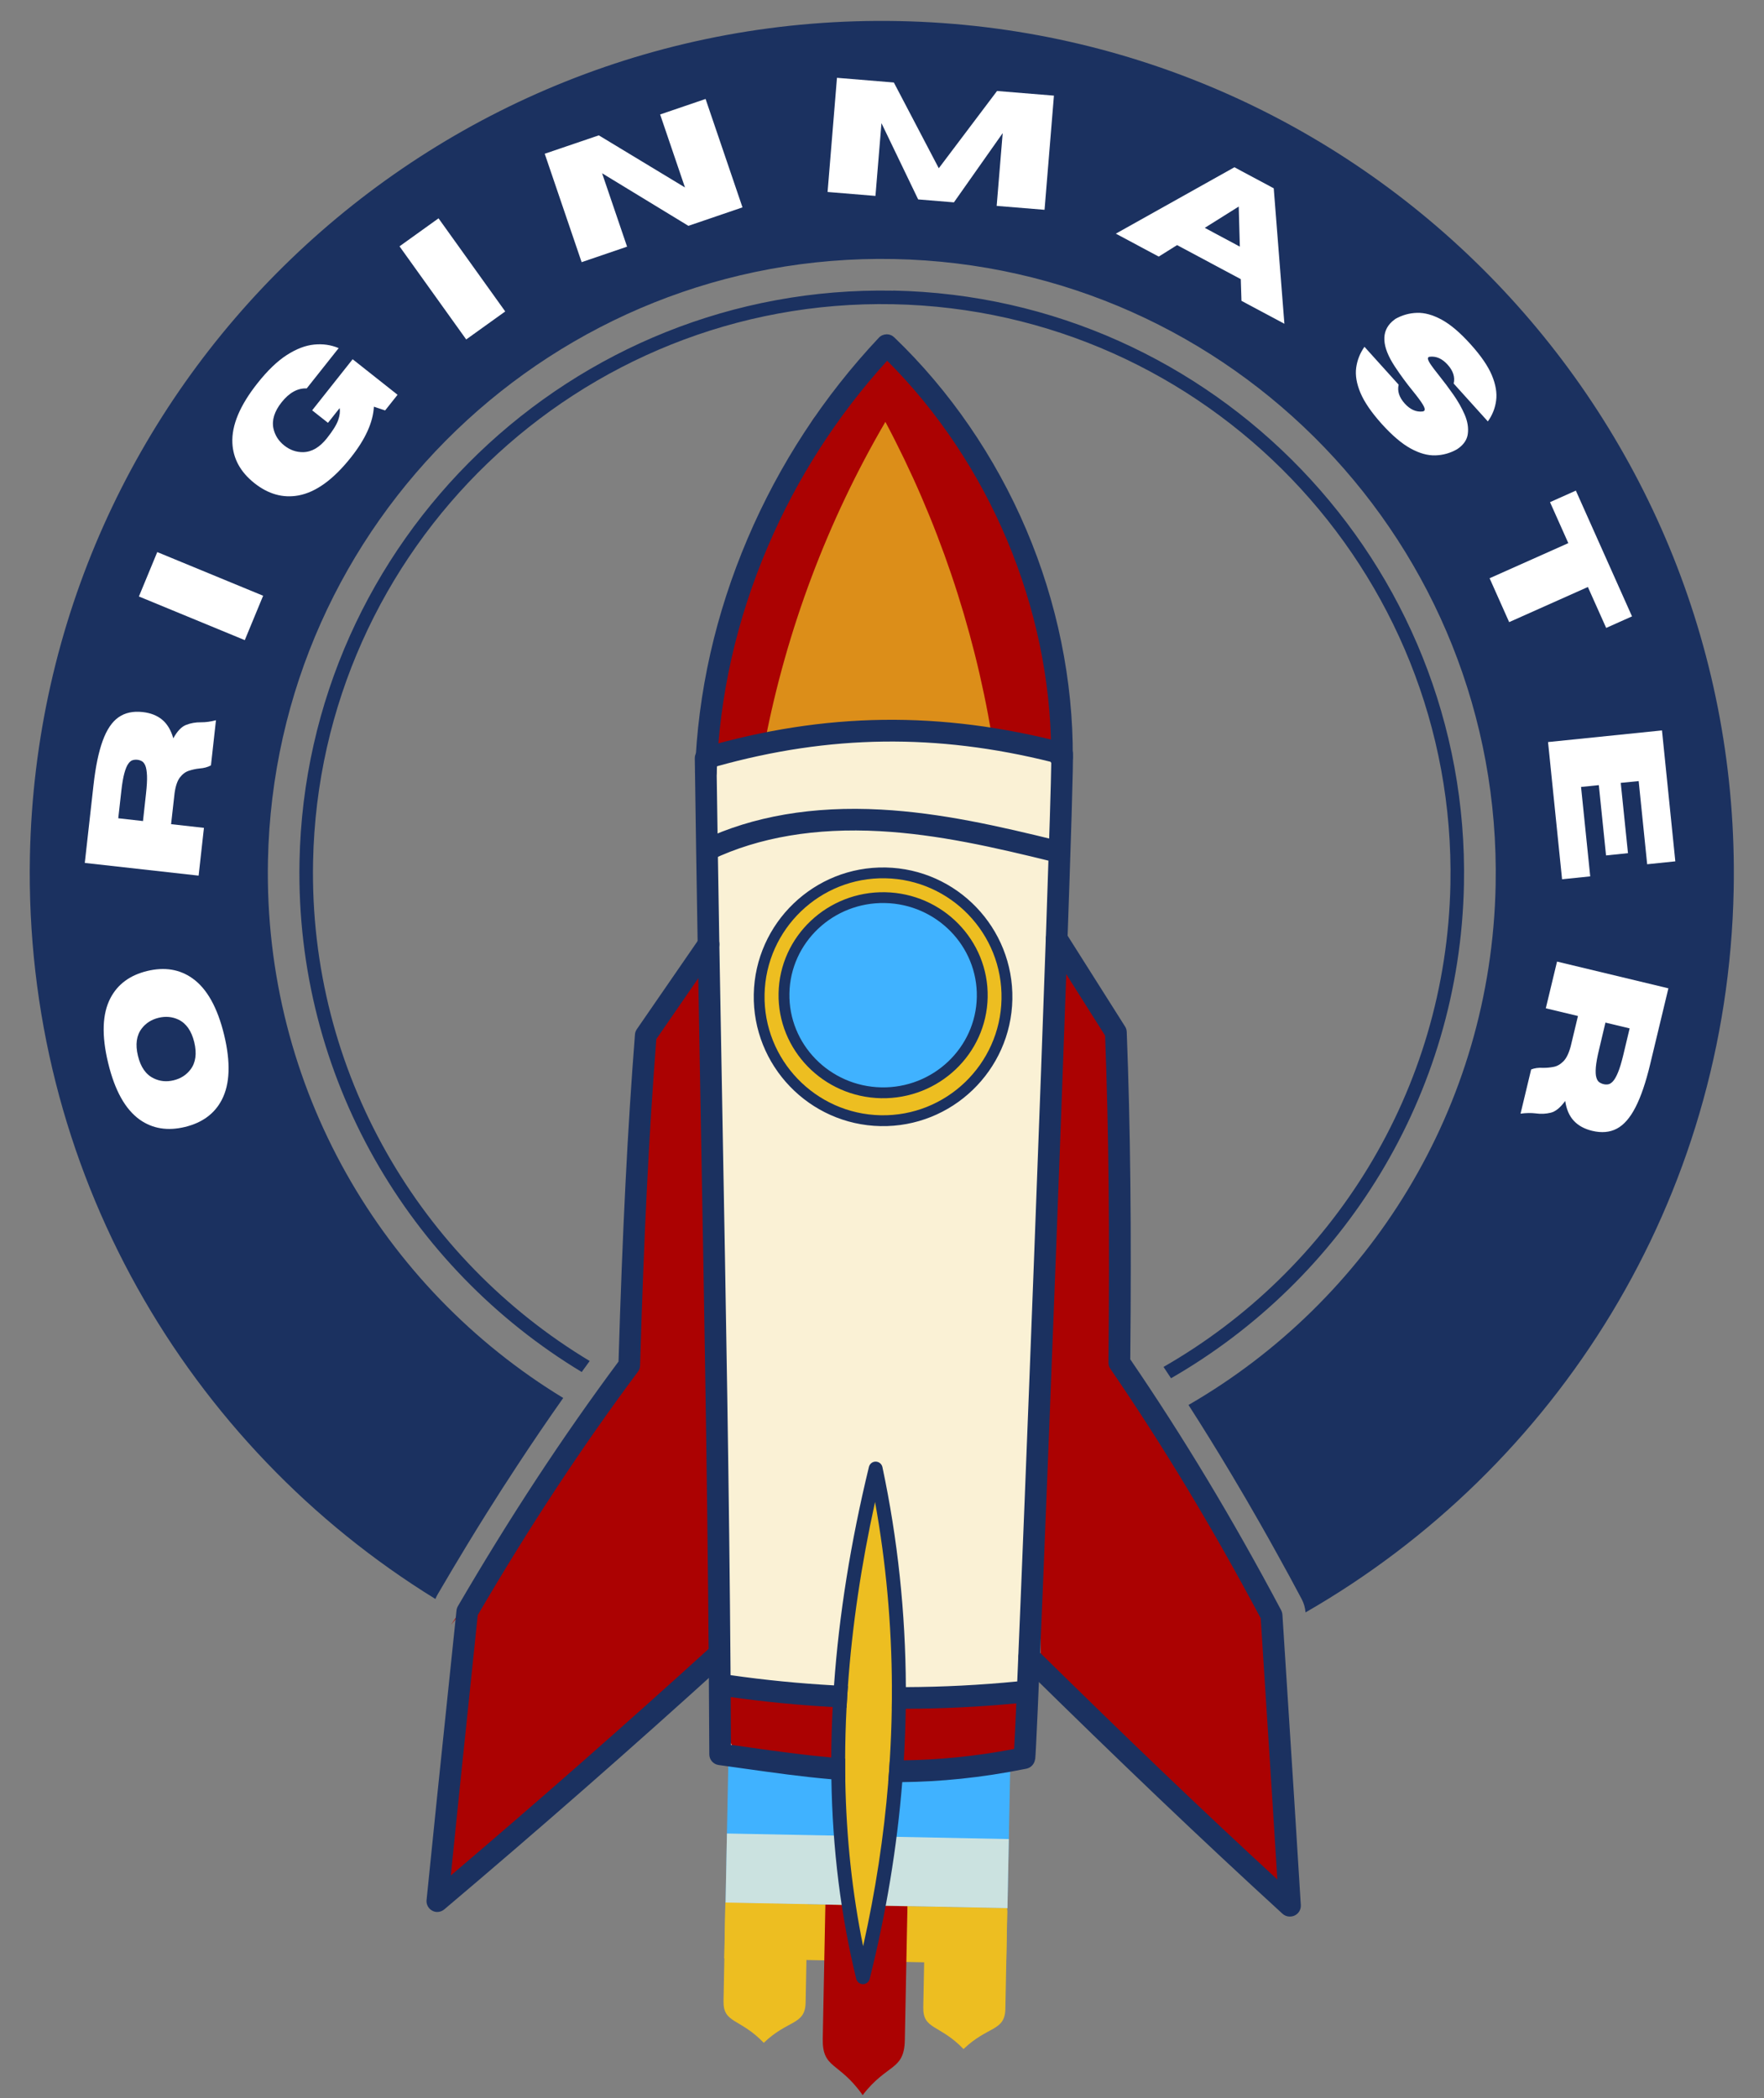 <svg xmlns="http://www.w3.org/2000/svg" xmlns:xlink="http://www.w3.org/1999/xlink" width="697" zoomAndPan="magnify" viewBox="0 0 522.75 621.75" height="829" preserveAspectRatio="xMidYMid meet" version="1.0"><rect x="0" y="0" width="522.75" height="621.75" fill="#808080" stroke="none"/><defs><filter x="0%" y="0%" width="100%" height="100%" id="08ea9d1960"><feColorMatrix values="0 0 0 0 1 0 0 0 0 1 0 0 0 0 1 0 0 0 1 0" color-interpolation-filters="sRGB"/></filter><g/><mask id="67ed73d8b5"><g filter="url(#08ea9d1960)"><rect x="-52.275" width="627.3" fill="#000000" y="-62.175" height="746.1" fill-opacity="0.75"/></g></mask><clipPath id="5412ca74a3"><rect x="0" width="87" y="0" height="25"/></clipPath><mask id="68400304d1"><g filter="url(#08ea9d1960)"><rect x="-52.275" width="627.3" fill="#000000" y="-62.175" height="746.1" fill-opacity="0.74"/></g></mask><clipPath id="d0367d4c1d"><rect x="0" width="70" y="0" height="97"/></clipPath><clipPath id="2d0c843527"><path d="M 8.812 6 L 514 6 L 514 478 L 8.812 478 Z M 8.812 6 " clip-rule="nonzero"/></clipPath></defs><path fill="#40b2ff" d="M 215.828 522.82 L 299.359 524.469 L 298.555 565.398 L 215.02 563.75 Z M 215.828 522.82 " fill-opacity="1" fill-rule="nonzero"/><path fill="#edbe21" d="M 298.16 581.938 L 214.629 580.289 L 214.953 563.762 L 298.484 565.41 Z M 298.16 581.938 " fill-opacity="1" fill-rule="nonzero"/><path fill="#edbe21" d="M 214.984 563.766 L 214.414 592.902 C 214.273 599.625 219.215 597.898 226.34 605.301 C 233.52 598.402 238.613 600.098 238.738 593.379 L 239.309 564.238 L 214.984 563.75 Z M 214.984 563.766 " fill-opacity="1" fill-rule="nonzero"/><path fill="#edbe21" d="M 274.18 565.617 L 273.609 594.754 C 273.469 601.477 278.41 599.75 285.535 607.152 C 292.715 600.25 297.809 601.949 297.934 595.227 L 298.504 566.09 L 274.18 565.602 Z M 274.18 565.617 " fill-opacity="1" fill-rule="nonzero"/><path fill="#ab0202" d="M 244.594 564.352 L 243.816 604.008 C 243.637 613.152 248.59 610.77 255.645 620.805 C 262.867 611.371 267.957 613.637 268.141 604.496 L 268.918 564.836 Z M 244.594 564.352 " fill-opacity="1" fill-rule="nonzero"/><g mask="url(#67ed73d8b5)"><g transform="matrix(1, 0, 0, 1, 214, 542)"><g clip-path="url(#5412ca74a3)"><path fill="#faf1d5" d="M 1.426 1.281 L 84.957 2.93 L 84.555 23.395 L 1.02 21.746 Z M 1.426 1.281 " fill-opacity="1" fill-rule="nonzero"/></g></g></g><path fill="#ab0202" d="M 211.461 222.938 C 244.398 214.699 279.469 215.117 312.211 224.117 C 313.406 180.59 295.707 136.883 264.688 106.352 C 260.723 102.441 258.344 103.934 255.395 108.648 L 241.172 123.957 C 223.305 152.539 212.867 185.711 211.461 222.938 Z M 211.461 222.938 " fill-opacity="1" fill-rule="nonzero"/><path fill="#ab0202" d="M 308.398 491.949 C 330.633 517.898 355.098 541.961 381.438 563.738 C 380.297 535.461 379.156 507.184 378.016 478.91 C 362.418 454.25 346.816 429.605 331.219 404.949 C 333.555 372.5 333.613 339.879 331.355 307.43 C 325.066 297.66 318.793 287.895 312.504 278.125 C 310.262 349.523 308.02 420.938 308.398 491.934 Z M 308.398 491.949 " fill-opacity="1" fill-rule="nonzero"/><path fill="#ab0202" d="M 129.125 562.414 C 156.984 537.926 184.844 513.434 212.699 488.941 C 212.633 492.477 212.547 496.012 212.477 499.559 C 215.93 424.359 215.18 348.969 210.211 273.84 C 203.602 284.441 196.992 295.031 190.395 305.637 C 191.34 304.312 192.289 302.992 193.246 301.668 C 192.441 304.883 191.648 308.098 190.84 311.312 C 188.141 345.309 185.441 379.305 182.754 413.297 C 183.16 411.227 183.562 409.152 183.965 407.078 C 167.211 431.848 150.445 456.617 133.691 481.398 C 134.691 480.176 135.707 478.965 136.711 477.742 C 134.316 505.098 131.922 532.457 129.141 562.414 Z M 129.125 562.414 " fill-opacity="1" fill-rule="nonzero"/><g mask="url(#68400304d1)"><g transform="matrix(1, 0, 0, 1, 225, 124)"><g clip-path="url(#d0367d4c1d)"><path fill="#edbe21" d="M 1.656 95.984 C 8.102 62.617 20.234 30.348 37.379 1 C 52.797 29.973 63.484 61.449 68.883 93.828 C 46.02 89.684 22.293 90.434 1.656 95.984 Z M 1.656 95.984 " fill-opacity="1" fill-rule="nonzero"/></g></g></g><path fill="#faf1d5" d="M 216.609 519.738 C 245.125 525.305 274.555 526.098 303.332 522.074 C 307.98 420.965 312.293 321.484 316.941 220.375 C 281.414 214.824 245.152 214.602 210.156 222.867 C 210.195 311.938 210.25 400.996 210.293 490.07 C 210.293 500.449 210.336 511.012 216.609 519.738 Z M 216.609 519.738 " fill-opacity="1" fill-rule="nonzero"/><path fill="#ab0202" d="M 212.699 469.348 C 212.699 479.73 210.836 489.957 217.113 498.668 C 245.625 504.234 276.977 505.363 305.738 501.355 L 305.32 522.129 C 276.559 526.137 247.129 525.344 218.602 519.793 C 212.324 511.082 212.285 500.508 212.285 490.141 L 212.699 469.363 Z M 212.699 469.348 " fill-opacity="1" fill-rule="nonzero"/><path fill="#edbe21" d="M 262.586 257.809 C 248.438 257.934 234.703 266.77 228.73 279.598 C 225.031 287.574 224.238 296.883 226.59 305.355 C 228.941 313.832 234.422 321.414 241.758 326.258 C 254.543 334.703 272.746 333.91 284.727 324.352 C 296.723 314.805 301.578 297.242 296.191 282.883 C 290.82 268.523 275.613 258.488 262.574 257.793 Z M 262.586 257.809 " fill-opacity="1" fill-rule="nonzero"/><path fill="#40b2ff" d="M 254.559 266.91 C 244.273 271.516 234.605 279.516 231.988 290.48 C 230.137 298.23 232.184 306.762 237.109 313.039 C 242.047 319.301 249.715 323.266 257.66 323.977 C 265.605 324.684 273.734 322.223 280.148 317.465 C 284.965 313.887 288.887 308.961 290.684 303.227 C 292.688 296.785 291.867 289.605 288.875 283.551 C 285.883 277.5 280.844 272.57 274.973 269.262 C 268.754 265.754 260.863 264.098 254.574 266.91 Z M 254.559 266.91 " fill-opacity="1" fill-rule="nonzero"/><path fill="#edbe21" d="M 255.211 580.895 C 243.605 533.793 245.555 483.418 260.75 437.359 C 270.672 484.824 268.781 534.723 255.211 580.895 Z M 255.211 580.895 " fill-opacity="1" fill-rule="nonzero"/><path fill="#1b3160" d="M 317.914 222.867 C 317.75 221.559 316.816 220.488 315.535 220.152 C 278.672 210.551 244.566 210.996 208.207 221.57 C 206.816 221.977 205.867 223.258 205.895 224.703 C 206.398 261.203 207.051 297.562 207.691 332.742 C 208.805 393.648 209.945 456.645 210.195 519.82 C 210.195 521.422 211.395 522.785 212.98 522.992 C 215.691 523.355 218.422 523.746 221.148 524.133 C 229.344 525.289 237.625 526.457 246.363 527.211 C 247.727 527.336 249.105 527.434 250.496 527.543 C 250.453 525.402 250.441 523.242 250.453 521.086 C 249.062 520.988 247.684 520.879 246.32 520.754 C 237.93 520 229.941 518.887 222.039 517.773 C 220.23 517.523 218.406 517.262 216.609 517.008 C 216.582 512.293 216.57 507.574 216.543 502.844 C 216.527 500.672 216.516 498.504 216.5 496.344 C 216.098 441.02 215.094 386.023 214.121 332.629 C 213.496 298.262 212.84 262.746 212.352 227.082 C 245.902 217.719 277.547 217.301 311.543 225.773 C 311.391 237.688 309.426 294.281 306.449 372.441 C 304.457 424.863 302.582 471.867 301.453 498.25 C 301.355 500.574 301.258 502.746 301.176 504.734 C 300.898 511.055 300.688 515.672 300.535 518.234 C 288.609 520.504 277.84 521.461 267.832 521.602 C 266.441 521.629 265.066 521.629 263.688 521.617 C 263.562 523.758 263.41 525.902 263.227 528.059 C 264.59 528.059 265.969 528.059 267.375 528.059 C 278.52 527.934 290.598 526.82 304.168 524.078 C 304.391 524.023 304.613 523.953 304.836 523.855 C 304.836 523.855 305.043 523.758 305.043 523.758 C 305.988 523.242 306.602 522.324 306.727 521.309 L 306.77 521.309 C 307.188 518.094 310.246 441.977 312.906 371.996 C 314.562 328.359 318.375 226.469 317.93 222.867 Z M 317.914 222.867 " fill-opacity="1" fill-rule="nonzero"/><path fill="#1b3160" d="M 129.543 566.535 C 129.055 566.535 128.57 566.41 128.109 566.16 C 126.953 565.547 126.273 564.293 126.41 563 C 128.445 542.711 130.559 522.449 132.605 502.871 C 133.508 494.203 134.398 485.629 135.277 477.227 C 135.316 476.766 135.469 476.336 135.691 475.93 C 151.082 449.547 166.656 425.82 183.297 403.434 C 184.465 364.566 185.969 334.648 188.168 306.527 C 188.211 305.957 188.406 305.414 188.727 304.953 L 207.328 277.973 C 208.332 276.512 210.336 276.148 211.797 277.148 C 213.258 278.152 213.621 280.156 212.617 281.617 L 194.5 307.891 C 192.316 335.887 190.824 365.777 189.684 404.629 C 189.672 405.281 189.449 405.922 189.043 406.453 C 172.445 428.715 156.914 452.316 141.578 478.574 C 140.73 486.758 139.867 495.094 138.977 503.539 C 137.195 520.57 135.375 538.105 133.594 555.723 C 159.477 533.723 185.289 511.039 210.391 488.234 C 211.699 487.035 213.73 487.133 214.926 488.457 C 216.125 489.762 216.027 491.797 214.703 492.992 C 187.582 517.637 159.641 542.125 131.656 565.77 C 131.047 566.285 130.281 566.547 129.516 566.535 Z M 129.543 566.535 " fill-opacity="1" fill-rule="nonzero"/><path fill="#1b3160" d="M 382.148 567.898 C 381.383 567.883 380.633 567.594 380.047 567.051 C 355.695 544.758 332.582 522.73 302.734 493.367 C 301.469 492.129 301.453 490.082 302.691 488.816 C 303.93 487.551 305.977 487.535 307.242 488.773 C 334.629 515.703 356.336 536.465 378.531 556.906 C 377.445 539.219 376.305 521.602 375.203 504.5 C 374.66 496.055 374.121 487.703 373.605 479.508 C 359.312 452.664 344.73 428.48 329.035 405.562 C 328.656 405.02 328.465 404.379 328.477 403.711 C 328.867 364.844 328.559 334.926 327.488 306.859 L 310.43 279.891 C 309.484 278.391 309.926 276.414 311.43 275.453 C 312.934 274.508 314.91 274.953 315.871 276.453 L 333.402 304.16 C 333.711 304.633 333.875 305.191 333.902 305.762 C 334.988 333.938 335.324 363.898 334.949 402.777 C 350.688 425.809 365.324 450.133 379.656 477.113 C 379.867 477.52 379.992 477.965 380.035 478.422 C 380.562 486.84 381.117 495.414 381.676 504.109 C 382.941 523.785 384.25 544.117 385.488 564.488 C 385.57 565.797 384.848 567.02 383.664 567.578 C 383.207 567.801 382.703 567.898 382.219 567.883 Z M 382.148 567.898 " fill-opacity="1" fill-rule="nonzero"/><path fill="#1b3160" d="M 261.098 325.41 C 244.012 325.074 230.387 311.105 230.723 294.281 C 231.055 277.457 245.223 264.043 262.309 264.375 C 279.398 264.711 293.02 278.68 292.688 295.504 C 292.352 312.328 278.188 325.742 261.098 325.41 Z M 262.238 267.578 C 246.934 267.27 234.227 279.277 233.938 294.336 C 233.645 309.391 245.848 321.887 261.168 322.195 C 276.477 322.5 289.18 310.492 289.473 295.434 C 289.766 280.379 277.559 267.883 262.238 267.578 Z M 262.238 267.578 " fill-opacity="1" fill-rule="nonzero"/><path fill="#1b3160" d="M 260.934 333.676 C 239.793 333.258 222.957 315.723 223.375 294.602 C 223.793 273.477 241.324 256.625 262.449 257.043 C 283.586 257.461 300.422 274.992 300.008 296.117 C 299.59 317.254 282.055 334.094 260.934 333.676 Z M 262.379 260.242 C 243.023 259.852 226.965 275.301 226.574 294.656 C 226.184 314.012 241.633 330.07 260.988 330.461 C 280.344 330.852 296.402 315.402 296.793 296.047 C 297.18 276.691 281.734 260.633 262.379 260.242 Z M 262.379 260.242 " fill-opacity="1" fill-rule="nonzero"/><path fill="#1b3160" d="M 251.273 499.586 C 251.121 501.73 250.98 503.875 250.871 506.004 C 249.492 505.945 248.129 505.879 246.75 505.809 C 236.648 505.25 226.562 504.262 216.543 502.859 C 215.832 502.762 215.121 502.664 214.398 502.551 C 212.645 502.301 211.422 500.66 211.684 498.906 C 211.938 497.152 213.578 495.941 215.332 496.191 C 215.719 496.246 216.109 496.305 216.5 496.359 C 226.672 497.82 236.898 498.82 247.156 499.395 C 248.531 499.477 249.91 499.531 251.289 499.602 Z M 251.273 499.586 " fill-opacity="1" fill-rule="nonzero"/><path fill="#1b3160" d="M 302.262 504.625 C 301.898 504.652 301.535 504.695 301.176 504.723 C 290.293 505.766 279.355 506.293 268.418 506.336 C 267.039 506.336 265.664 506.336 264.285 506.336 C 264.312 504.195 264.328 502.051 264.328 499.906 C 265.703 499.906 267.082 499.906 268.461 499.906 C 279.48 499.867 290.5 499.297 301.469 498.223 C 301.523 498.223 301.578 498.223 301.633 498.211 C 303.402 498.043 304.973 499.324 305.156 501.09 C 305.32 502.859 304.043 504.43 302.273 504.609 Z M 302.262 504.625 " fill-opacity="1" fill-rule="nonzero"/><path fill="#1b3160" d="M 209.527 255.039 C 208.344 255.012 207.23 254.344 206.691 253.203 C 205.926 251.602 206.605 249.68 208.207 248.914 C 223.137 241.82 240.922 238.785 261.086 239.887 C 278.91 240.859 296.012 244.797 313.406 249.07 C 315.133 249.488 316.176 251.238 315.758 252.953 C 315.34 254.676 313.586 255.719 311.875 255.305 C 294.789 251.102 278.02 247.23 260.738 246.285 C 241.672 245.242 224.918 248.066 210.977 254.703 C 210.516 254.926 210.016 255.023 209.527 255.012 Z M 209.527 255.039 " fill-opacity="1" fill-rule="nonzero"/><path fill="#1b3160" d="M 209.109 232.078 C 209.109 232.078 209.082 232.078 209.055 232.078 C 207.289 232.023 205.895 230.535 205.953 228.754 C 206.785 205.164 212.031 181.887 221.566 159.539 C 230.957 137.523 244.039 117.512 260.43 100.078 C 261.016 99.449 261.836 99.09 262.684 99.062 C 263.547 99.035 264.367 99.352 264.996 99.953 C 281.43 115.691 294.941 135.367 304.098 156.867 C 313.281 178.422 318.055 201.812 317.914 224.496 C 317.914 225.801 317.109 226.973 315.898 227.457 C 315.145 227.766 314.34 227.766 313.617 227.5 C 313.227 227.402 312.531 227.207 311.918 226.555 C 310.875 225.469 310.734 223.84 311.5 222.617 C 311.25 180.062 293.215 137.16 262.906 106.883 C 248.074 123.191 236.164 141.738 227.492 162.055 C 218.266 183.668 213.188 206.184 212.383 228.961 C 212.324 230.715 210.863 232.094 209.109 232.066 Z M 312.418 226.734 Z M 312.418 226.734 Z M 312.418 226.734 Z M 312.418 226.734 Z M 312.418 226.734 " fill-opacity="1" fill-rule="nonzero"/><path fill="#1b3160" d="M 268.445 499.922 C 268.348 477.879 266.039 456.102 261.504 434.727 C 261.309 433.781 260.488 433.113 259.527 433.086 C 258.566 433.07 257.719 433.727 257.496 434.672 C 252.082 457.008 248.629 478.602 247.156 499.395 C 247.004 501.535 246.863 503.68 246.766 505.809 C 246.5 510.844 246.363 515.828 246.336 520.754 C 246.336 522.91 246.336 525.066 246.375 527.211 C 246.711 547.887 249.172 567.633 253.738 586.352 C 253.961 587.254 254.766 587.91 255.699 587.922 L 255.727 587.922 C 256.672 587.922 257.508 587.281 257.73 586.363 C 262.617 566.812 265.828 547.344 267.375 528.059 C 267.555 525.914 267.707 523.758 267.832 521.617 C 268.141 516.523 268.336 511.43 268.418 506.363 C 268.445 504.223 268.461 502.078 268.461 499.934 Z M 263.227 528.059 C 261.918 544.16 259.441 560.383 255.781 576.68 C 252.57 560.98 250.801 544.59 250.496 527.543 C 250.453 525.402 250.441 523.242 250.453 521.086 C 250.469 516.117 250.605 511.082 250.871 506.004 C 250.98 503.875 251.105 501.73 251.273 499.586 C 252.512 482 255.199 463.797 259.316 445.039 C 262.574 463.086 264.23 481.398 264.312 499.922 C 264.312 502.062 264.312 504.207 264.27 506.352 C 264.188 511.43 263.992 516.523 263.672 521.629 C 263.547 523.773 263.395 525.914 263.215 528.074 Z M 263.227 528.059 " fill-opacity="1" fill-rule="nonzero"/><path fill="#1b3160" d="M 264.715 86.133 C 169.578 84.254 90.637 160.137 88.758 255.262 C 87.492 319.117 121.262 375.684 172.387 406.535 C 173.18 405.449 173.961 404.363 174.754 403.277 C 124.66 373.168 91.539 317.84 92.777 255.332 C 94.613 162.402 171.719 88.305 264.633 90.141 C 357.559 91.977 431.66 169.082 429.824 261.996 C 428.613 323.379 394.562 376.535 344.801 405.031 C 345.539 406.145 346.289 407.258 347.027 408.387 C 397.832 379.18 432.59 324.809 433.832 262.066 C 435.707 166.926 359.828 87.984 264.703 86.105 Z M 264.715 86.133 " fill-opacity="1" fill-rule="nonzero"/><g clip-path="url(#2d0c843527)"><path fill="#1b3160" d="M 266.305 6.246 C 126.887 3.477 11.625 114.285 8.867 253.688 C 7.031 346.406 55.402 428.438 129.027 473.789 C 129.223 473.316 129.43 472.871 129.695 472.426 C 132.645 467.375 135.598 462.406 138.559 457.535 C 140.453 454.418 142.371 451.328 144.277 448.281 C 147.258 443.523 150.25 438.859 153.27 434.281 C 157.75 427.449 162.301 420.77 166.906 414.23 C 113.344 381.656 78.082 322.25 79.406 255.066 C 81.395 154.598 164.457 74.766 264.91 76.754 C 365.379 78.746 445.215 161.805 443.223 262.262 C 441.914 328.332 405.539 385.48 352.203 416.305 C 356.516 423.023 360.762 429.887 364.949 436.898 C 367.762 441.602 370.559 446.391 373.324 451.258 C 375.121 454.402 376.887 457.551 378.656 460.762 C 381.051 465.051 383.402 469.418 385.754 473.844 C 386.406 475.082 386.781 476.391 386.879 477.77 C 461.215 435.09 511.938 355.605 513.762 263.668 C 516.516 124.277 405.723 9 266.305 6.246 Z M 266.305 6.246 " fill-opacity="1" fill-rule="nonzero"/></g><g fill="#ffffff" fill-opacity="1"><g transform="translate(71.722, 331.788)"><g><path d="M -5.297 -25.109 C -3.336 -16.961 -3.57 -10.555 -6 -5.891 C -8.145 -1.773 -11.785 0.898 -16.922 2.141 C -22.047 3.379 -26.504 2.66 -30.297 -0.016 C -34.586 -3.066 -37.711 -8.664 -39.672 -16.812 C -41.648 -24.977 -41.426 -31.383 -39 -36.031 C -36.852 -40.156 -33.219 -42.836 -28.094 -44.078 C -22.957 -45.316 -18.492 -44.594 -14.703 -41.906 C -10.41 -38.875 -7.273 -33.273 -5.297 -25.109 Z M -14.156 -22.969 C -14.969 -26.312 -16.52 -28.539 -18.812 -29.656 C -20.656 -30.531 -22.629 -30.711 -24.734 -30.203 C -26.836 -29.691 -28.504 -28.629 -29.734 -27.016 C -31.285 -24.973 -31.656 -22.281 -30.844 -18.938 C -30.039 -15.594 -28.484 -13.367 -26.172 -12.266 C -24.336 -11.367 -22.367 -11.176 -20.266 -11.688 C -18.16 -12.195 -16.488 -13.27 -15.25 -14.906 C -13.719 -16.938 -13.352 -19.625 -14.156 -22.969 Z M -14.156 -22.969 "/></g></g></g><g fill="#ffffff" fill-opacity="1"><g transform="translate(58.437, 263.208)"><g><path d="M 5.562 -49.797 L 4.078 -36.422 C 3.16 -35.91 2.031 -35.602 0.688 -35.5 C -0.352 -35.395 -1.383 -35.176 -2.406 -34.844 C -3.438 -34.52 -4.336 -33.859 -5.109 -32.859 C -5.879 -31.859 -6.41 -30.301 -6.703 -28.188 L -7.734 -19 L 2 -17.906 L 0.422 -3.75 L -33.312 -7.516 L -30.734 -30.531 C -30.117 -36.031 -29.207 -40.426 -28 -43.719 C -26.801 -47.008 -25.238 -49.328 -23.312 -50.672 C -21.383 -52.023 -19 -52.539 -16.156 -52.219 C -13.789 -51.957 -11.859 -51.195 -10.359 -49.938 C -8.867 -48.688 -7.773 -46.852 -7.078 -44.438 C -5.91 -46.57 -4.641 -47.898 -3.266 -48.422 C -1.898 -48.953 -0.438 -49.207 1.125 -49.188 C 2.52 -49.176 4 -49.379 5.562 -49.797 Z M -16.062 -19.922 L -15.172 -28.016 C -14.922 -30.266 -14.82 -32.051 -14.875 -33.375 C -14.938 -34.707 -15.102 -35.703 -15.375 -36.359 C -15.656 -37.016 -16.004 -37.453 -16.422 -37.672 C -16.848 -37.898 -17.285 -38.035 -17.734 -38.078 C -18.191 -38.129 -18.645 -38.094 -19.094 -37.969 C -19.551 -37.852 -19.988 -37.504 -20.406 -36.922 C -20.832 -36.336 -21.223 -35.406 -21.578 -34.125 C -21.93 -32.852 -22.234 -31.094 -22.484 -28.844 L -23.391 -20.75 Z M -16.062 -19.922 "/></g></g></g><g fill="#ffffff" fill-opacity="1"><g transform="translate(71.102, 193.179)"><g><path d="M 6.875 -16.656 L 1.438 -3.5 L -29.938 -16.438 L -24.5 -29.594 Z M 6.875 -16.656 "/></g></g></g><g fill="#ffffff" fill-opacity="1"><g transform="translate(87.504, 155.163)"><g><path d="M 16.516 -19.656 C 11.305 -13.082 6.117 -9.316 0.953 -8.359 C -3.617 -7.516 -7.973 -8.727 -12.109 -12 C -16.242 -15.281 -18.422 -19.242 -18.641 -23.891 C -18.891 -29.129 -16.41 -35.035 -11.203 -41.609 C -8.234 -45.359 -5.344 -48.141 -2.531 -49.953 C 0.281 -51.766 2.973 -52.801 5.547 -53.062 C 8.117 -53.332 10.555 -52.984 12.859 -52.016 L 3.391 -40.078 C 0.68 -40.18 -1.801 -38.805 -4.062 -35.953 C -6.195 -33.254 -7 -30.66 -6.469 -28.172 C -6.02 -26.172 -4.953 -24.5 -3.266 -23.156 C -1.566 -21.812 0.301 -21.156 2.344 -21.188 C 4.895 -21.238 7.238 -22.613 9.375 -25.312 C 11.102 -27.488 12.211 -29.27 12.703 -30.656 C 13.191 -32.051 13.336 -33.242 13.141 -34.234 L 9.688 -29.875 L 5 -33.578 L 17 -48.719 L 30.312 -38.188 L 26.625 -33.547 L 23.297 -34.656 C 23.047 -30.039 20.785 -25.039 16.516 -19.656 Z M 16.516 -19.656 "/></g></g></g><g fill="#ffffff" fill-opacity="1"><g transform="translate(135.08, 102.786)"><g><path d="M 14.641 -10.5 L 3.078 -2.203 L -16.688 -29.797 L -5.125 -38.094 Z M 14.641 -10.5 "/></g></g></g><g fill="#ffffff" fill-opacity="1"><g transform="translate(168.783, 78.901)"><g><path d="M 51.25 -17.453 L 35.219 -11.984 L 9.641 -27.562 L 17.047 -5.812 L 3.578 -1.219 L -7.359 -33.344 L 8.672 -38.797 L 34.203 -23.359 L 26.844 -44.984 L 40.312 -49.578 Z M 51.25 -17.453 "/></g></g></g><g fill="#ffffff" fill-opacity="1"><g transform="translate(241.483, 56.571)"><g><path d="M 68.062 5.594 L 53.875 4.438 L 55.656 -17.125 L 41.203 3.391 L 30.609 2.516 L 19.734 -20.078 L 17.953 1.484 L 3.766 0.312 L 6.547 -33.516 L 23.406 -32.125 L 36.719 -6.719 L 53.984 -29.609 L 70.844 -28.234 Z M 68.062 5.594 "/></g></g></g><g fill="#ffffff" fill-opacity="1"><g transform="translate(330.355, 69.062)"><g><path d="M 50.266 26.875 L 37.547 20.078 L 37.344 13.656 L 18.469 3.562 L 13.031 6.969 L 0.312 0.172 L 35.453 -19.5 L 47.109 -13.266 Z M 37.062 4.016 L 36.734 -7.859 L 26.672 -1.547 Z M 37.062 4.016 "/></g></g></g><g fill="#ffffff" fill-opacity="1"><g transform="translate(395.039, 108.511)"><g><path d="M 14.469 17.141 C 11.395 13.723 9.281 10.645 8.125 7.906 C 6.977 5.176 6.555 2.688 6.859 0.438 C 7.172 -1.812 7.988 -3.875 9.312 -5.75 L 19.438 5.469 C 19 7.363 19.598 9.223 21.234 11.047 C 22.867 12.859 24.656 13.645 26.594 13.406 C 26.781 13.363 26.914 13.301 27 13.219 C 27.32 12.926 27.18 12.289 26.578 11.312 C 25.984 10.344 24.977 8.988 23.562 7.25 C 21.77 5.062 20.008 2.66 18.281 0.047 C 14.438 -5.816 14.188 -10.254 17.531 -13.266 C 17.812 -13.516 18.125 -13.766 18.469 -14.016 C 20.488 -15.148 22.629 -15.75 24.891 -15.812 C 27.148 -15.883 29.586 -15.207 32.203 -13.781 C 34.816 -12.363 37.66 -9.945 40.734 -6.531 C 43.805 -3.133 45.914 -0.066 47.062 2.672 C 48.207 5.422 48.629 7.922 48.328 10.172 C 48.035 12.422 47.219 14.484 45.875 16.359 L 35.75 5.141 C 36.195 3.234 35.602 1.375 33.969 -0.438 C 32.332 -2.258 30.539 -3.047 28.594 -2.797 C 28.445 -2.773 28.332 -2.723 28.25 -2.641 C 27.969 -2.391 28.117 -1.801 28.703 -0.875 C 29.297 0.039 30.254 1.32 31.578 2.969 C 32.898 4.613 34.25 6.414 35.625 8.375 C 37.008 10.344 38.133 12.328 39 14.328 C 39.863 16.336 40.176 18.234 39.938 20.016 C 39.77 21.422 39.082 22.664 37.875 23.75 C 37.539 24.051 37.156 24.344 36.719 24.625 C 34.719 25.758 32.582 26.359 30.312 26.422 C 28.039 26.492 25.598 25.812 22.984 24.375 C 20.379 22.945 17.539 20.535 14.469 17.141 Z M 14.469 17.141 "/></g></g></g><g fill="#ffffff" fill-opacity="1"><g transform="translate(435.432, 157.903)"><g><path d="M 11.797 26.438 L 6 13.438 L 29.328 3.031 L 23.906 -9.109 L 31.562 -12.531 L 48.203 24.734 L 40.547 28.156 L 35.125 16.031 Z M 11.797 26.438 "/></g></g></g><g fill="#ffffff" fill-opacity="1"><g transform="translate(458.361, 216.114)"><g><path d="M 4.547 44.422 L 0.391 3.766 L 34.156 0.312 L 38.109 39.109 L 29.766 39.969 L 27.25 15.328 L 21.938 15.859 L 24.078 36.688 L 17.578 37.359 L 15.438 16.531 L 10.172 17.062 L 12.891 43.562 Z M 4.547 44.422 "/></g></g></g><g fill="#ffffff" fill-opacity="1"><g transform="translate(462.292, 281.252)"><g><path d="M -11.688 48.734 L -8.547 35.641 C -7.566 35.242 -6.41 35.082 -5.078 35.156 C -4.023 35.176 -2.969 35.082 -1.906 34.875 C -0.852 34.676 0.113 34.129 1 33.234 C 1.895 32.336 2.617 30.859 3.172 28.797 L 5.328 19.797 L -4.203 17.516 L -0.875 3.672 L 32.125 11.594 L 26.719 34.109 C 25.426 39.492 23.977 43.738 22.375 46.844 C 20.781 49.957 18.941 52.066 16.859 53.172 C 14.773 54.273 12.344 54.492 9.562 53.828 C 7.25 53.273 5.426 52.281 4.094 50.844 C 2.758 49.414 1.91 47.457 1.547 44.969 C 0.109 46.945 -1.316 48.109 -2.734 48.453 C -4.16 48.805 -5.645 48.875 -7.188 48.656 C -8.582 48.488 -10.082 48.516 -11.688 48.734 Z M 13.469 21.75 L 11.594 29.672 C 11.062 31.879 10.738 33.645 10.625 34.969 C 10.52 36.289 10.566 37.297 10.766 37.984 C 10.961 38.672 11.254 39.148 11.641 39.422 C 12.035 39.691 12.453 39.879 12.891 39.984 C 13.336 40.098 13.789 40.117 14.25 40.047 C 14.719 39.984 15.195 39.688 15.688 39.156 C 16.176 38.633 16.676 37.758 17.188 36.531 C 17.695 35.312 18.219 33.598 18.75 31.391 L 20.641 23.469 Z M 13.469 21.75 "/></g></g></g></svg>